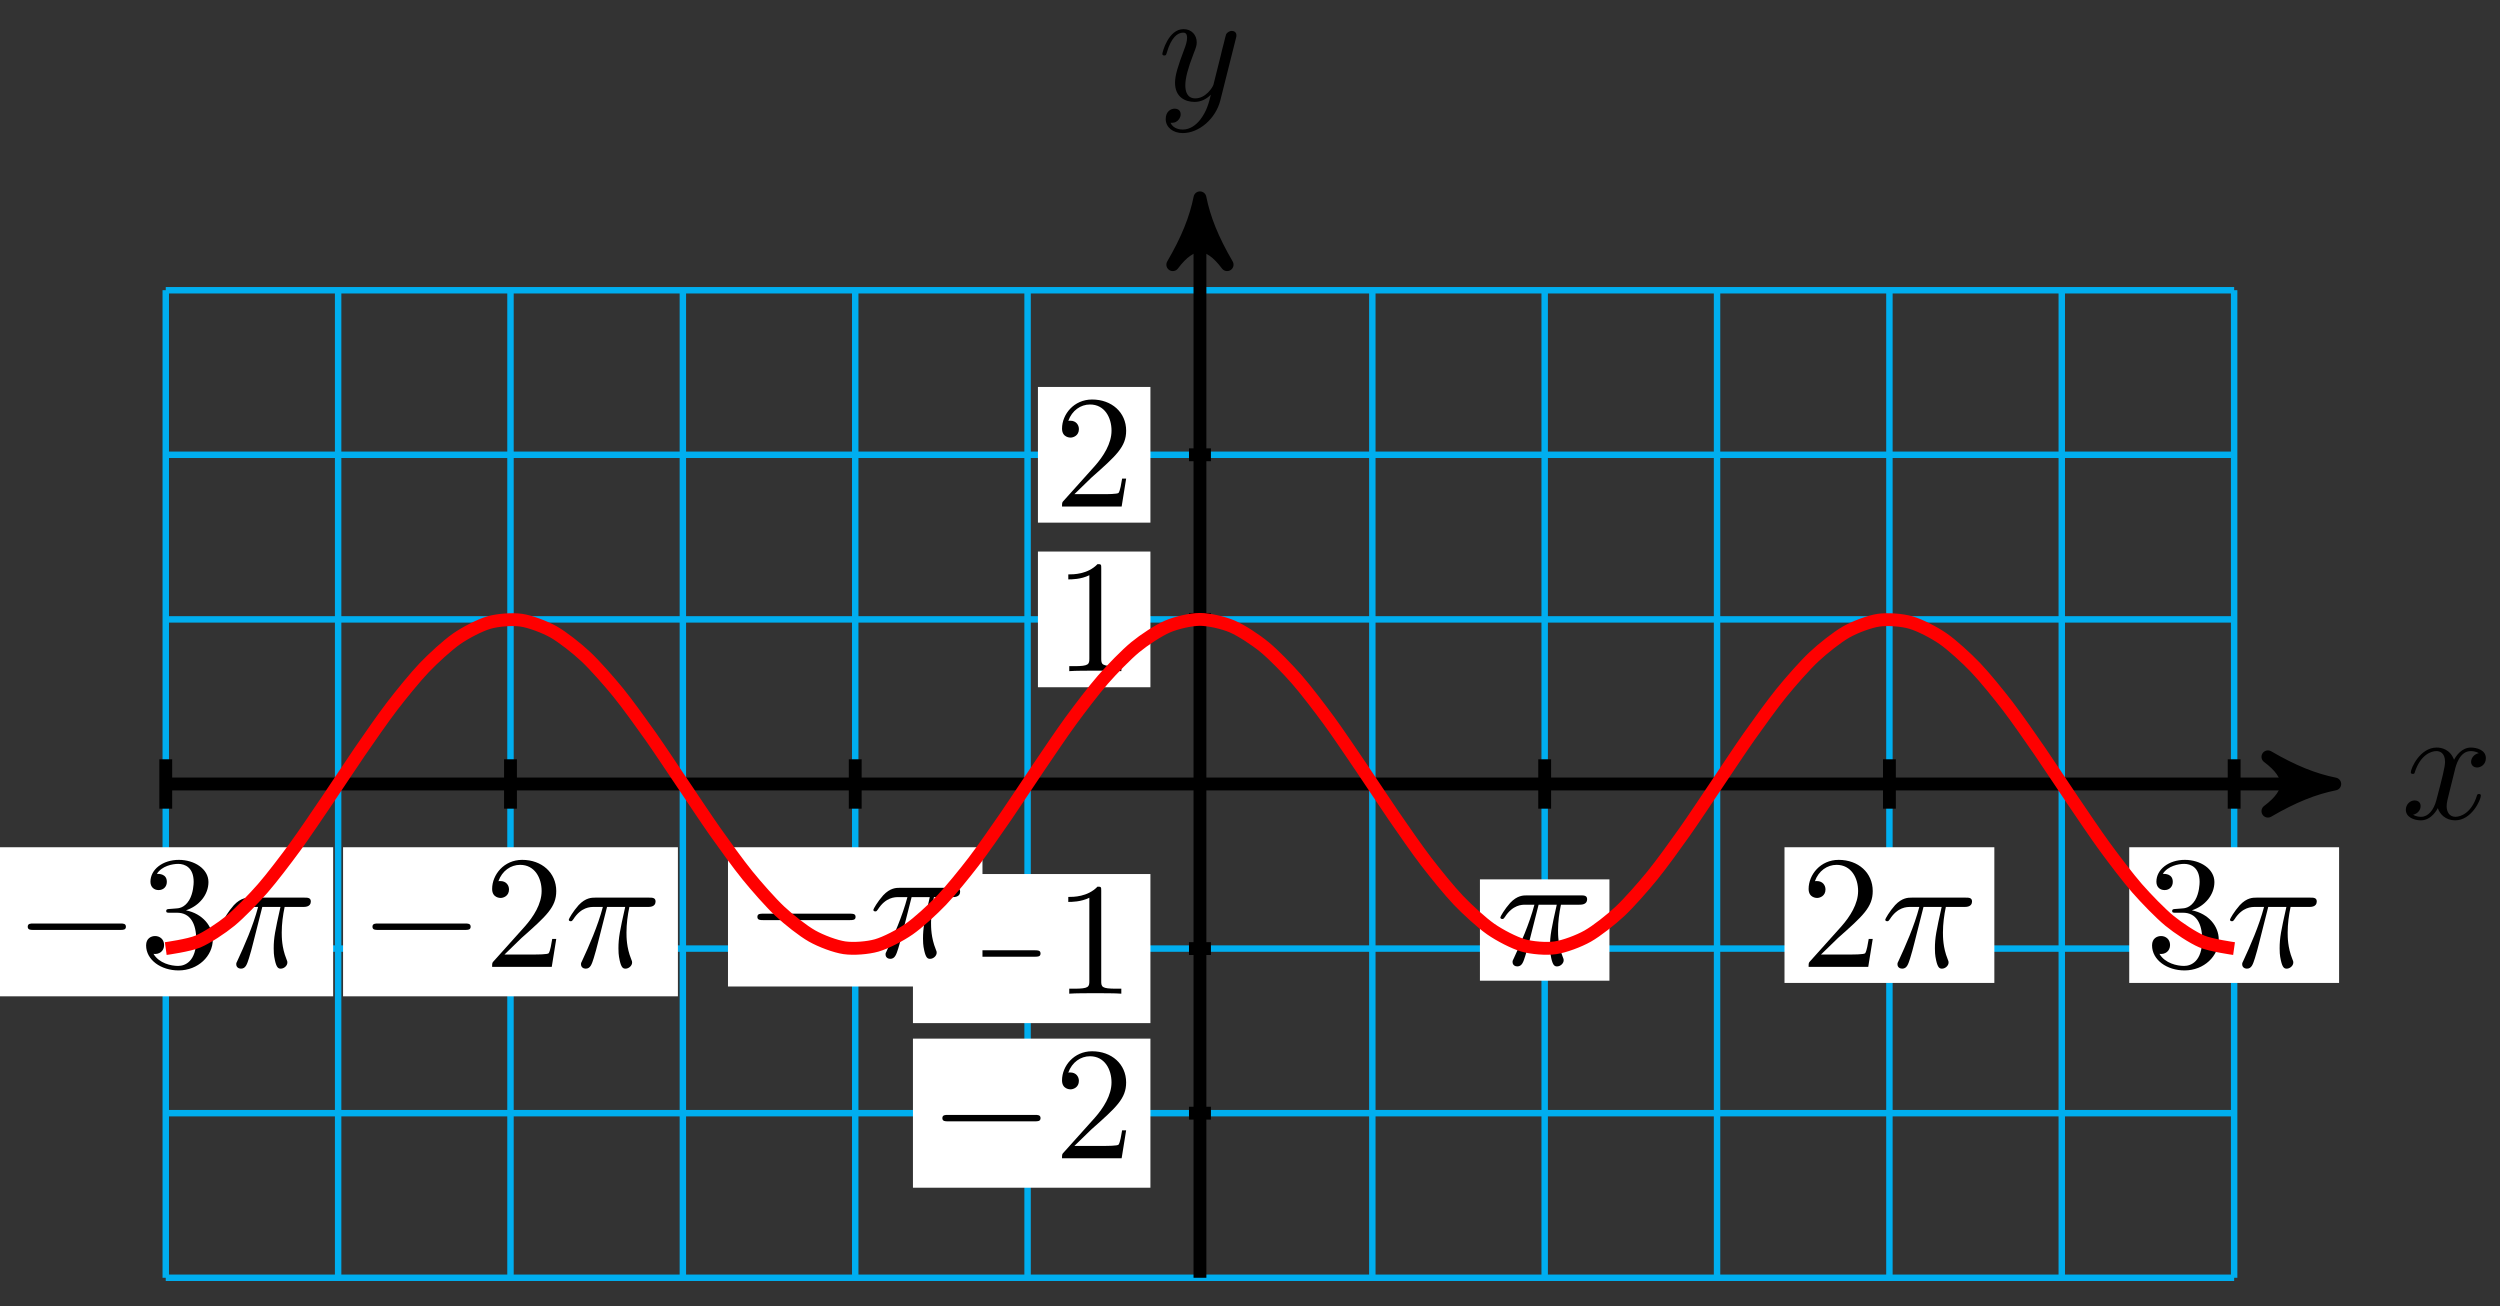 <svg xmlns="http://www.w3.org/2000/svg" xmlns:xlink="http://www.w3.org/1999/xlink" version="1.1" width="155" height="81" viewBox="0 0 155 81">
<rect x="0" y="0" width="155" height="81" fill="#333333" stroke="none"/>
<defs>
<path id="font_1_2" d="M.334 .302C.34 .328 .363 .42 .433 .42 .438 .42 .462 .42 .483 .407 .455 .402 .435 .377 .435 .353 .435 .337 .446 .318 .473 .318 .495 .318 .527 .336 .527 .376 .527 .428 .468 .442 .434 .442 .376 .442 .341 .389 .329 .366 .304 .432 .25 .442 .221 .442 .117 .442 .06 .313 .06 .288 .06 .278 .07 .278 .072 .278 .08 .278 .083 .28 .085 .289 .119 .395 .185 .42 .219 .42 .238 .42 .273 .411 .273 .353 .273 .322 .256 .255 .219 .115 .203 .053 .168 .011 .124 .011 .118 .011 .095 .011 .074 .024 .099 .029 .121 .05 .121 .078 .121 .105 .099 .113 .084 .113 .054 .113 .029 .087 .029 .055 .029 .009 .079-.011 .123-.011 .189-.011 .225 .059 .228 .065 .24 .028 .276-.011 .336-.011 .439-.011 .496 .118 .496 .143 .496 .153 .487 .153 .484 .153 .475 .153 .473 .149 .471 .142 .438 .035 .37 .011 .338 .011 .299 .011 .283 .043 .283 .077 .283 .099 .289 .121 .3 .165L.334 .302Z"/>
<path id="font_1_3" d="M.486 .381C.49 .395 .49 .397 .49 .404 .49 .422 .476 .431 .461 .431 .451 .431 .435 .425 .426 .41 .424 .405 .416 .374 .412 .356 .405 .33 .398 .303 .392 .276L.347 .096C.343 .081 .3 .011 .234 .011 .183 .011 .172 .055 .172 .092 .172 .138 .189 .2 .223 .288 .239 .329 .243 .34 .243 .36 .243 .405 .211 .442 .161 .442 .066 .442 .029 .297 .029 .288 .029 .278 .039 .278 .041 .278 .051 .278 .052 .28 .057 .296 .084 .39 .124 .42 .158 .42 .166 .42 .183 .42 .183 .388 .183 .363 .173 .337 .166 .318 .126 .212 .108 .155 .108 .108 .108 .019 .171-.011 .23-.011 .269-.011 .303 .006 .331 .034 .318-.018 .306-.067 .266-.12 .24-.154 .202-.183 .156-.183 .142-.183 .097-.18 .08-.141 .096-.141 .109-.141 .123-.129 .133-.12 .143-.107 .143-.088 .143-.057 .116-.053 .106-.053 .083-.053 .05-.069 .05-.118 .05-.168 .094-.205 .156-.205 .259-.205 .362-.114 .39-.001L.486 .381Z"/>
<path id="font_2_1" d="M.659 .23C.676 .23 .694 .23 .694 .25 .694 .27 .676 .27 .659 .27H.118C.101 .27 .083 .27 .083 .25 .083 .23 .101 .23 .118 .23H.659Z"/>
<path id="font_3_2" d="M.127 .077 .233 .18C.389 .318 .449 .372 .449 .472 .449 .586 .359 .666 .237 .666 .124 .666 .05 .574 .05 .485 .05 .429 .1 .429 .103 .429 .12 .429 .155 .441 .155 .482 .155 .508 .137 .534 .102 .534 .094 .534 .092 .534 .089 .533 .112 .598 .166 .635 .224 .635 .315 .635 .358 .554 .358 .472 .358 .392 .308 .313 .253 .251L.061 .037C.05 .026 .05 .024 .05 0H.421L.449 .174H.424C.419 .144 .412 .1 .402 .085 .395 .077 .329 .077 .307 .077H.127Z"/>
<path id="font_3_1" d="M.294 .64C.294 .664 .294 .666 .271 .666 .209 .602 .121 .602 .089 .602V.571C.109 .571 .168 .571 .22 .597V.079C.22 .043 .217 .031 .127 .031H.095V0C.13 .003 .217 .003 .257 .003 .297 .003 .384 .003 .419 0V.031H.387C.297 .031 .294 .042 .294 .079V.64Z"/>
<path id="font_1_1" d="M.265 .373H.378C.345 .225 .336 .182 .336 .115 .336 .1 .336 .073 .344 .039 .354-.005 .365-.011 .38-.011 .4-.011 .421 .007 .421 .027 .421 .033 .421 .035 .415 .049 .386 .121 .386 .186 .386 .214 .386 .267 .393 .321 .404 .373H.518C.531 .373 .567 .373 .567 .407 .567 .431 .546 .431 .527 .431H.192C.17 .431 .132 .431 .088 .384 .053 .345 .027 .299 .027 .294 .027 .293 .027 .284 .039 .284 .047 .284 .049 .288 .055 .296 .104 .373 .162 .373 .182 .373H.239C.207 .252 .153 .131 .111 .04 .103 .025 .103 .023 .103 .016 .103-.003 .119-.011 .132-.011 .162-.011 .17 .017 .182 .054 .196 .1 .196 .102 .209 .152L.265 .373Z"/>
<path id="font_3_3" d="M.29 .352C.372 .379 .43 .449 .43 .528 .43 .61 .342 .666 .246 .666 .145 .666 .069 .606 .069 .53 .069 .497 .091 .478 .12 .478 .151 .478 .171 .5 .171 .529 .171 .579 .124 .579 .109 .579 .14 .628 .206 .641 .242 .641 .283 .641 .338 .619 .338 .529 .338 .517 .336 .459 .31 .415 .28 .367 .246 .364 .221 .363 .213 .362 .189 .36 .182 .36 .174 .359 .167 .358 .167 .348 .167 .337 .174 .337 .191 .337H.235C.317 .337 .354 .269 .354 .17 .354 .034 .285 .006 .241 .006 .198 .006 .123 .022 .088 .081 .123 .076 .154 .098 .154 .136 .154 .172 .127 .192 .098 .192 .074 .192 .042 .178 .042 .134 .042 .043 .135-.022 .244-.022 .366-.022 .457 .068 .457 .17 .457 .253 .394 .331 .29 .352Z"/>
</defs>
<path transform="matrix(1,0,0,-1,74.397,48.607)" stroke-width=".399" stroke-linecap="butt" stroke-miterlimit="10" stroke-linejoin="miter" fill="none" stroke="#00aeef" d="M-64.12-30.615H64.12M-64.12-20.41H64.12M-64.12-10.205H64.12M-64.12 0H64.12M-64.12 10.205H64.12M-64.12 20.41H64.12M-64.12 30.611H64.12M-64.12-30.615V30.615M-53.433-30.615V30.615M-42.747-30.615V30.615M-32.06-30.615V30.615M-21.373-30.615V30.615M-10.687-30.615V30.615M0-30.615V30.615M10.687-30.615V30.615M21.373-30.615V30.615M32.06-30.615V30.615M42.747-30.615V30.615M53.433-30.615V30.615M64.12-30.615V30.615M64.12 30.615"/>
<path transform="matrix(1,0,0,-1,74.397,48.607)" stroke-width=".797" stroke-linecap="butt" stroke-miterlimit="10" stroke-linejoin="miter" fill="none" stroke="#000000" d="M-64.12 0H69.321"/>
<path transform="matrix(1,0,0,-1,143.719,48.607)" d="M1.036 0C-.259 .259-1.554 .777-3.108 1.684-1.554 .518-1.554-.518-3.108-1.684-1.554-.777-.259-.259 1.036 0Z"/>
<path transform="matrix(1,0,0,-1,143.719,48.607)" stroke-width=".797" stroke-linecap="butt" stroke-linejoin="round" fill="none" stroke="#000000" d="M1.036 0C-.259 .259-1.554 .777-3.108 1.684-1.554 .518-1.554-.518-3.108-1.684-1.554-.777-.259-.259 1.036 0Z"/>
<use data-text="x" xlink:href="#font_1_2" transform="matrix(9.963,0,0,-9.963,148.873,50.752)"/>
<path transform="matrix(1,0,0,-1,74.397,48.607)" stroke-width=".797" stroke-linecap="butt" stroke-miterlimit="10" stroke-linejoin="miter" fill="none" stroke="#000000" d="M0-30.615V35.303"/>
<path transform="matrix(0,-1,-1,-0,74.397,13.301)" d="M1.036 0C-.259 .259-1.554 .777-3.108 1.684-1.554 .518-1.554-.518-3.108-1.684-1.554-.777-.259-.259 1.036 0Z"/>
<path transform="matrix(0,-1,-1,-0,74.397,13.301)" stroke-width=".797" stroke-linecap="butt" stroke-linejoin="round" fill="none" stroke="#000000" d="M1.036 0C-.259 .259-1.554 .777-3.108 1.684-1.554 .518-1.554-.518-3.108-1.684-1.554-.777-.259-.259 1.036 0Z"/>
<use data-text="y" xlink:href="#font_1_3" transform="matrix(9.963,0,0,-9.963,71.776,6.209)"/>
<path transform="matrix(1,0,0,-1,74.397,48.607)" stroke-width=".797" stroke-linecap="butt" stroke-miterlimit="10" stroke-linejoin="miter" fill="none" stroke="#000000" d="M.68-20.41H-.68"/>
<path transform="matrix(1,0,0,-1,74.397,48.607)" d="M-17.794-25.031H-3.071V-15.788H-17.794Z" fill="#ffffff"/>
<use data-text="&#x2212;" xlink:href="#font_2_1" transform="matrix(9.963,0,0,-9.963,57.599,71.814)"/>
<use data-text="2" xlink:href="#font_3_2" transform="matrix(9.963,0,0,-9.963,65.347,71.814)"/>
<path transform="matrix(1,0,0,-1,74.397,48.607)" stroke-width=".797" stroke-linecap="butt" stroke-miterlimit="10" stroke-linejoin="miter" fill="none" stroke="#000000" d="M.68-10.205H-.68"/>
<path transform="matrix(1,0,0,-1,74.397,48.607)" d="M-17.794-14.826H-3.071V-5.583H-17.794Z" fill="#ffffff"/>
<use data-text="&#x2212;" xlink:href="#font_2_1" transform="matrix(9.963,0,0,-9.963,57.599,61.608)"/>
<use data-text="1" xlink:href="#font_3_1" transform="matrix(9.963,0,0,-9.963,65.347,61.608)"/>
<path transform="matrix(1,0,0,-1,74.397,48.607)" stroke-width=".797" stroke-linecap="butt" stroke-miterlimit="10" stroke-linejoin="miter" fill="none" stroke="#000000" d="M.68 10.205H-.68"/>
<path transform="matrix(1,0,0,-1,74.397,48.607)" d="M-10.045 5.998H-3.071V14.411H-10.045Z" fill="#ffffff"/>
<use data-text="1" xlink:href="#font_3_1" transform="matrix(9.963,0,0,-9.963,65.348,41.611)"/>
<path transform="matrix(1,0,0,-1,74.397,48.607)" stroke-width=".797" stroke-linecap="butt" stroke-miterlimit="10" stroke-linejoin="miter" fill="none" stroke="#000000" d="M.68 20.41H-.68"/>
<path transform="matrix(1,0,0,-1,74.397,48.607)" d="M-10.045 16.203H-3.071V24.616H-10.045Z" fill="#ffffff"/>
<use data-text="2" xlink:href="#font_3_2" transform="matrix(9.963,0,0,-9.963,65.348,31.405)"/>
<path transform="matrix(1,0,0,-1,74.397,48.607)" stroke-width=".797" stroke-linecap="butt" stroke-miterlimit="10" stroke-linejoin="miter" fill="none" stroke="#000000" d="M42.747 1.531V-1.531"/>
<path transform="matrix(1,0,0,-1,74.397,48.607)" d="M36.242-12.335H49.252V-3.922H36.242Z" fill="#ffffff"/>
<use data-text="2" xlink:href="#font_3_2" transform="matrix(9.963,0,0,-9.963,111.636,59.947)"/>
<use data-text="&#x03c0;" xlink:href="#font_1_1" transform="matrix(9.963,0,0,-9.963,116.617,59.947)"/>
<path transform="matrix(1,0,0,-1,74.397,48.607)" stroke-width=".797" stroke-linecap="butt" stroke-miterlimit="10" stroke-linejoin="miter" fill="none" stroke="#000000" d="M-42.747 1.531V-1.531"/>
<path transform="matrix(1,0,0,-1,74.397,48.607)" d="M-53.127-13.165H-32.367V-3.922H-53.127Z" fill="#ffffff"/>
<use data-text="&#x2212;" xlink:href="#font_2_1" transform="matrix(9.963,0,0,-9.963,22.266,59.947)"/>
<use data-text="2" xlink:href="#font_3_2" transform="matrix(9.963,0,0,-9.963,30.014,59.947)"/>
<use data-text="&#x03c0;" xlink:href="#font_1_1" transform="matrix(9.963,0,0,-9.963,34.996,59.947)"/>
<path transform="matrix(1,0,0,-1,74.397,48.607)" stroke-width=".797" stroke-linecap="butt" stroke-miterlimit="10" stroke-linejoin="miter" fill="none" stroke="#000000" d="M64.12 1.531V-1.531"/>
<path transform="matrix(1,0,0,-1,74.397,48.607)" d="M57.615-12.335H70.626V-3.922H57.615Z" fill="#ffffff"/>
<use data-text="3" xlink:href="#font_3_3" transform="matrix(9.963,0,0,-9.963,133.009,59.947)"/>
<use data-text="&#x03c0;" xlink:href="#font_1_1" transform="matrix(9.963,0,0,-9.963,137.99,59.947)"/>
<path transform="matrix(1,0,0,-1,74.397,48.607)" stroke-width=".797" stroke-linecap="butt" stroke-miterlimit="10" stroke-linejoin="miter" fill="none" stroke="#000000" d="M-64.12 1.531V-1.531"/>
<path transform="matrix(1,0,0,-1,74.397,48.607)" d="M-74.5-13.165H-53.741V-3.922H-74.5Z" fill="#ffffff"/>
<use data-text="&#x2212;" xlink:href="#font_2_1" transform="matrix(9.963,0,0,-9.963,.892,59.947)"/>
<use data-text="3" xlink:href="#font_3_3" transform="matrix(9.963,0,0,-9.963,8.64,59.947)"/>
<use data-text="&#x03c0;" xlink:href="#font_1_1" transform="matrix(9.963,0,0,-9.963,13.622,59.947)"/>
<path transform="matrix(1,0,0,-1,74.397,48.607)" stroke-width=".797" stroke-linecap="butt" stroke-miterlimit="10" stroke-linejoin="miter" fill="none" stroke="#000000" d="M-21.373 1.531V-1.531"/>
<path transform="matrix(1,0,0,-1,74.397,48.607)" d="M-29.262-12.556H-13.484V-3.922H-29.262Z" fill="#ffffff"/>
<use data-text="&#x2212;" xlink:href="#font_2_1" transform="matrix(9.963,0,0,-9.963,46.131,59.338)"/>
<use data-text="&#x03c0;" xlink:href="#font_1_1" transform="matrix(9.963,0,0,-9.963,53.879,59.338)"/>
<path transform="matrix(1,0,0,-1,74.397,48.607)" stroke-width=".797" stroke-linecap="butt" stroke-miterlimit="10" stroke-linejoin="miter" fill="none" stroke="#000000" d="M21.373 1.531V-1.531"/>
<path transform="matrix(1,0,0,-1,74.397,48.607)" d="M17.359-12.196H25.388V-5.914H17.359Z" fill="#ffffff"/>
<use data-text="&#x03c0;" xlink:href="#font_1_1" transform="matrix(9.963,0,0,-9.963,92.753,59.808)"/>
<path transform="matrix(1,0,0,-1,74.397,48.607)" stroke-width=".797" stroke-linecap="butt" stroke-miterlimit="10" stroke-linejoin="miter" fill="none" stroke="#ff0000" d="M-64.12-10.205C-64.12-10.205-62.673-10.004-62.117-9.765-61.561-9.526-60.669-8.941-60.113-8.485-59.557-8.028-58.665-7.109-58.109-6.474-57.553-5.838-56.662-4.665-56.106-3.905-55.55-3.146-54.658-1.818-54.102-1-53.546-.182-52.654 1.184-52.098 1.99-51.542 2.796-50.651 4.085-50.095 4.81-49.539 5.535-48.647 6.634-48.091 7.215-47.535 7.796-46.643 8.611-46.087 8.999-45.531 9.386-44.64 9.848-44.084 10.008-43.528 10.168-42.636 10.236-42.08 10.155-41.524 10.075-40.632 9.742-40.076 9.428-39.52 9.114-38.629 8.41-38.073 7.889-37.517 7.368-36.625 6.354-36.069 5.671-35.513 4.987-34.621 3.751-34.065 2.964-33.509 2.177-32.618 .824-32.062 .002-31.506-.82-30.614-2.173-30.058-2.96-29.502-3.746-28.61-4.984-28.054-5.667-27.498-6.351-26.607-7.365-26.051-7.886-25.495-8.408-24.603-9.112-24.047-9.426-23.491-9.741-22.599-10.074-22.043-10.155-21.487-10.236-20.596-10.169-20.04-10.009-19.484-9.849-18.592-9.388-18.036-9.001-17.48-8.614-16.588-7.799-16.032-7.218-15.476-6.637-14.585-5.538-14.029-4.813-13.473-4.089-12.581-2.8-12.025-1.994-11.469-1.188-10.577 .178-10.021 .996-9.465 1.814-8.574 3.142-8.018 3.901-7.462 4.661-6.57 5.835-6.014 6.47-5.458 7.106-4.566 8.025-4.01 8.482-3.454 8.939-2.563 9.525-2.007 9.764-1.451 10.003-.559 10.204-.003 10.205 .553 10.205 1.445 10.005 2.001 9.766 2.557 9.528 3.448 8.944 4.004 8.487 4.56 8.031 5.452 7.113 6.008 6.477 6.564 5.842 7.456 4.669 8.012 3.91 8.568 3.15 9.459 1.823 10.015 1.005 10.571 .187 11.463-1.179 12.019-1.985 12.575-2.792 13.467-4.08 14.023-4.805 14.579-5.53 15.47-6.63 16.026-7.212 16.582-7.793 17.474-8.609 18.03-8.997 18.586-9.385 19.478-9.846 20.034-10.007 20.59-10.168 21.481-10.236 22.037-10.156 22.593-10.076 23.485-9.744 24.041-9.43 24.597-9.116 25.489-8.413 26.045-7.892 26.601-7.371 27.492-6.358 28.048-5.675 28.604-4.992 29.496-3.755 30.052-2.969 30.608-2.182 31.5-.829 32.056-.007 32.612 .815 33.503 2.169 34.059 2.955 34.615 3.742 35.507 4.98 36.063 5.663 36.619 6.347 37.511 7.361 38.067 7.883 38.623 8.405 39.514 9.109 40.07 9.425 40.626 9.74 41.518 10.073 42.074 10.154 42.63 10.236 43.522 10.17 44.078 10.01 44.634 9.85 45.525 9.39 46.081 9.003 46.637 8.616 47.529 7.802 48.085 7.221 48.641 6.641 49.533 5.542 50.089 4.817 50.645 4.093 51.536 2.805 52.092 1.999 52.648 1.193 53.54-.174 54.096-.992 54.652-1.81 55.544-3.137 56.1-3.897 56.656-4.657 57.547-5.831 58.103-6.467 58.659-7.103 59.551-8.022 60.107-8.48 60.663-8.937 61.555-9.523 62.111-9.762 62.667-10.002 64.114-10.205 64.114-10.205"/>
</svg>
